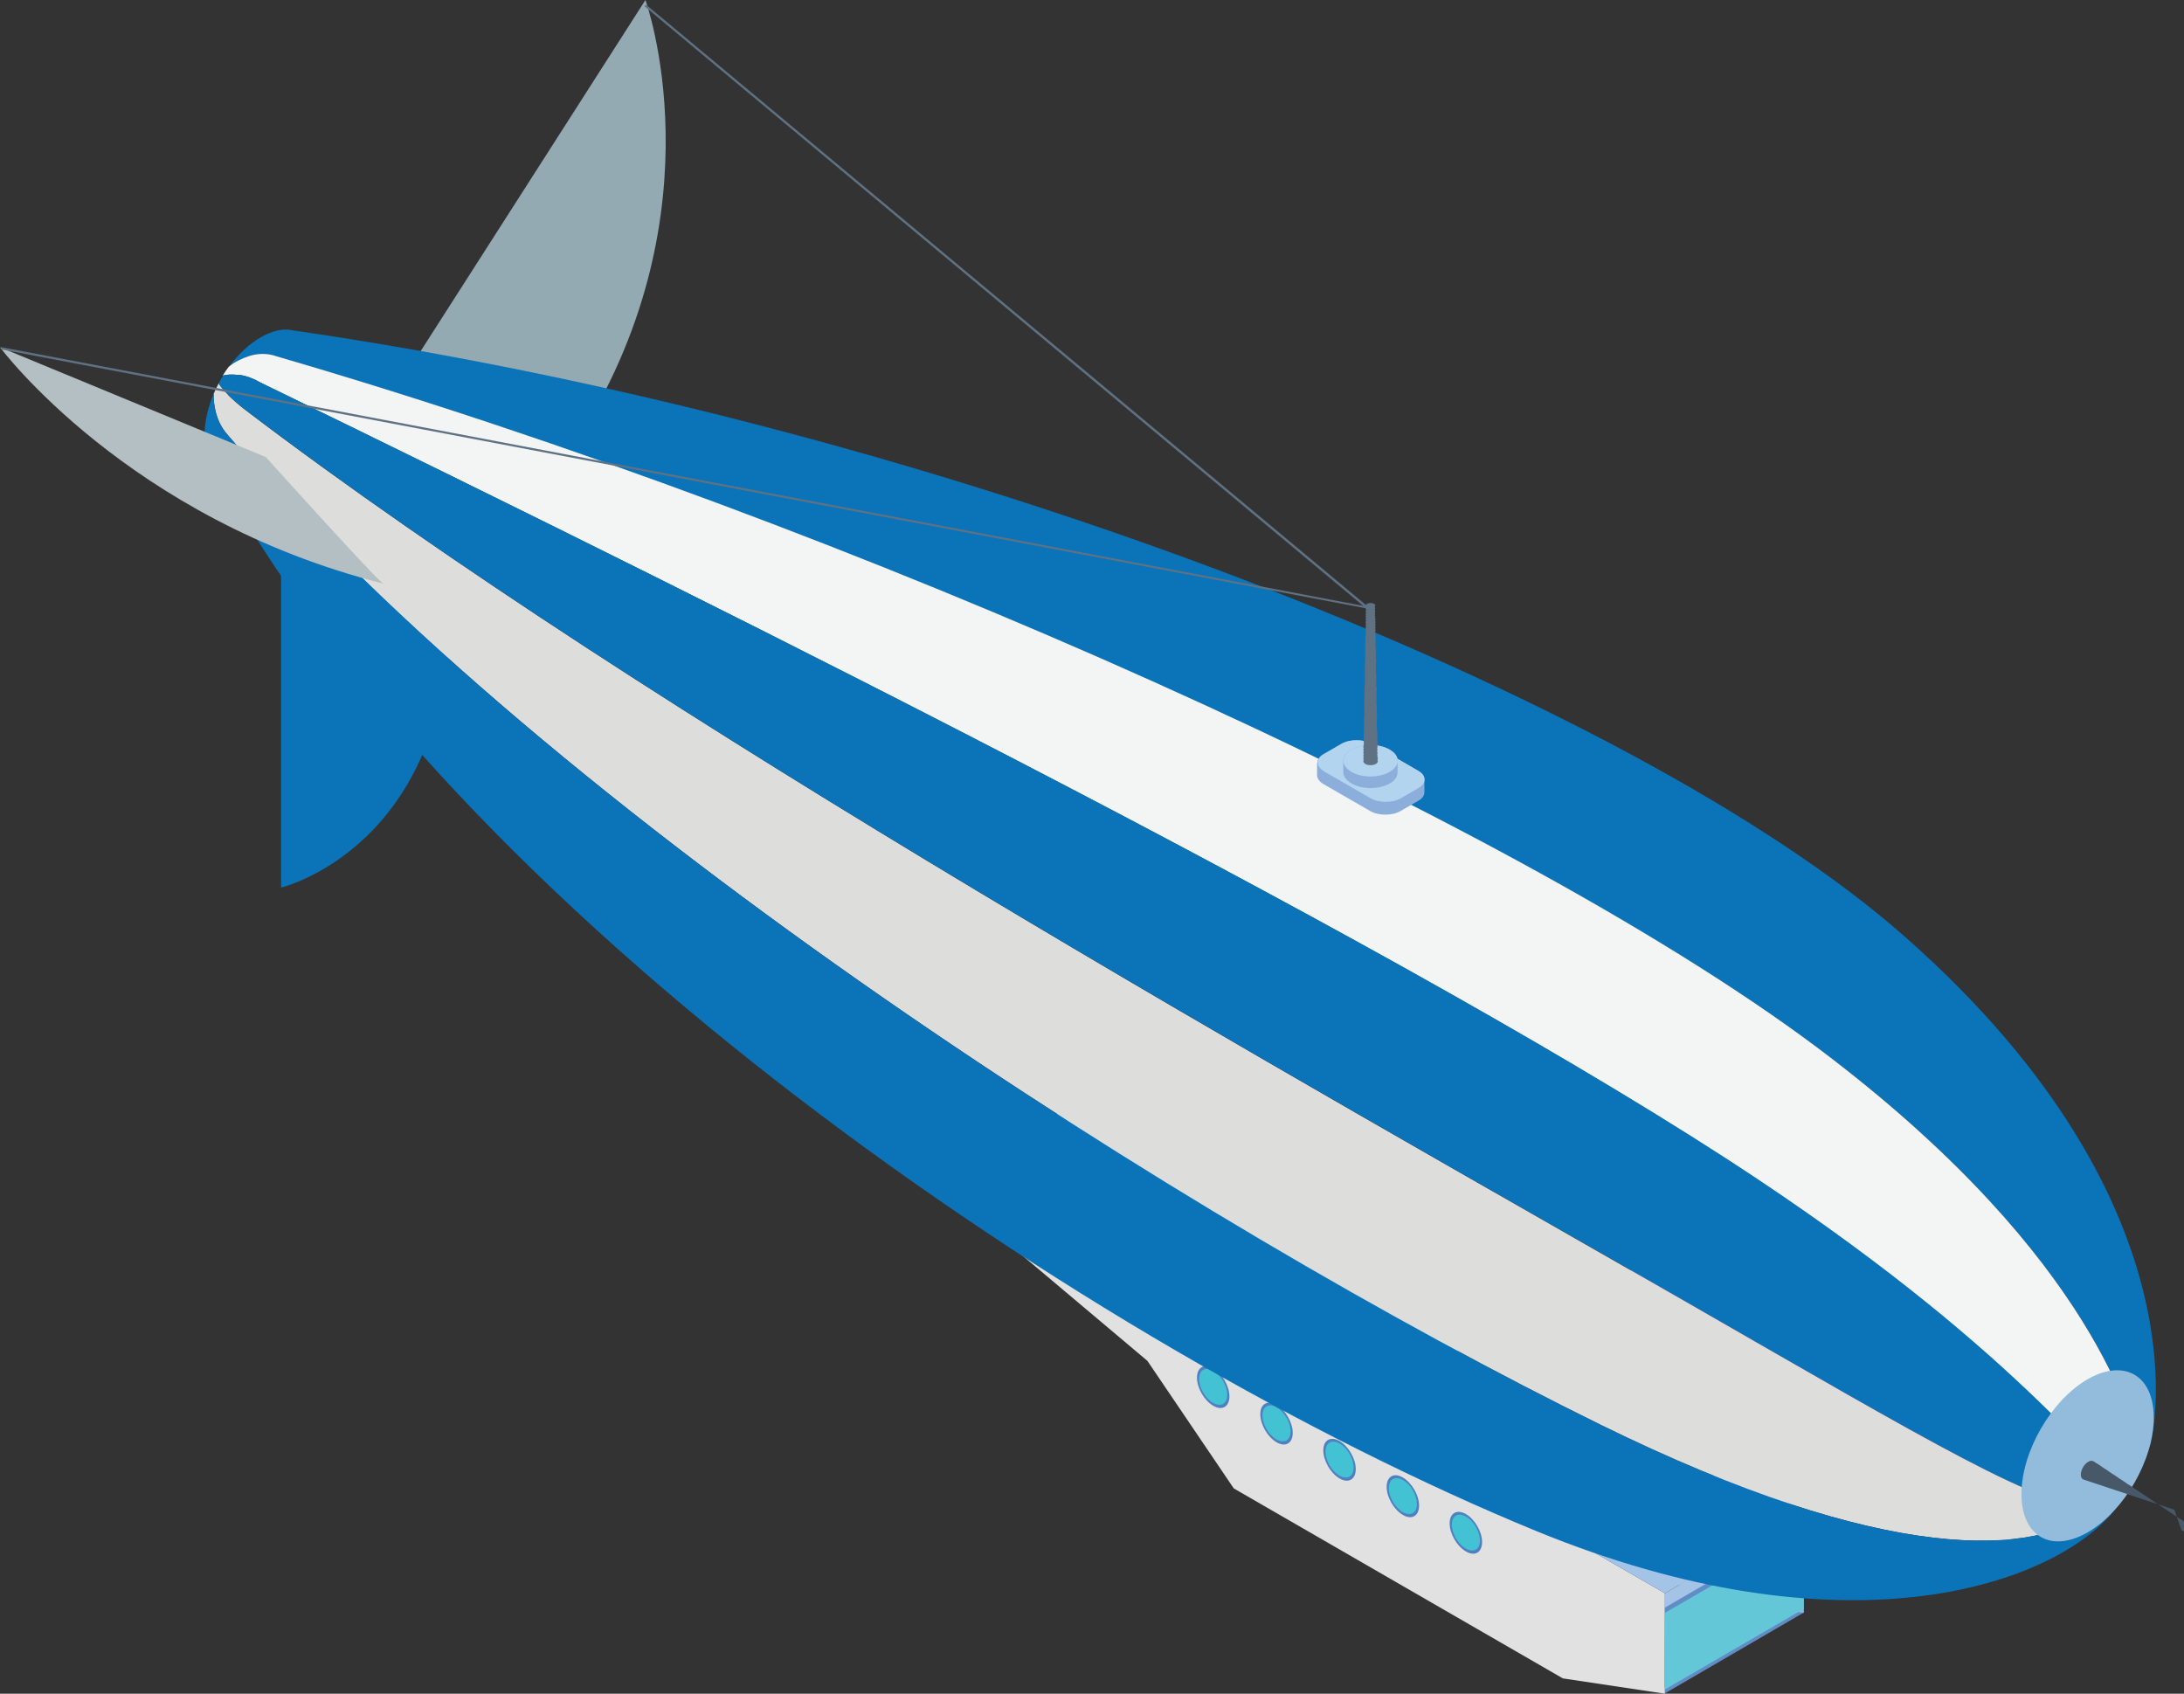 <?xml version="1.0" encoding="UTF-8"?><svg id="Layer_1" xmlns="http://www.w3.org/2000/svg" viewBox="0 0 70.01 54.29"><rect x="0" y="0" width="70.01" height="54.29" fill="#333333" stroke="none"/><defs><style>.cls-1{fill:#f3f4f4;}.cls-2{fill:#91b2dd;}.cls-3{fill:#64c7d8;}.cls-4{fill:#66411c;}.cls-5{fill:#93aab3;}.cls-6{fill:#8baedb;}.cls-7{fill:#b3bfc2;}.cls-8{fill:#b2d4ef;}.cls-9{fill:#a4c4e7;}.cls-10{fill:#dddddc;}.cls-11{fill:#e17f80;}.cls-12{fill:#e1e1e1;}.cls-13{fill:#42c2d2;}.cls-14{fill:#0b73b8;}.cls-15{fill:#93bbdc;}.cls-16{fill:#475969;}.cls-17{fill:#618dc6;}.cls-18{fill:#5e7283;}.cls-19{fill:#4f81c2;}</style></defs><polygon class="cls-17" points="57.83 49.23 53.37 51.82 53.37 54.28 57.82 51.69 57.83 49.23"/><polygon class="cls-2" points="41.23 41.03 44.01 45.12 54.56 51.21 57.82 51.7 57.82 48.48 34.78 35.18 35.66 36.33 41.23 41.03"/><path class="cls-13" d="M43.83,42.15c0,.31-.22,.43-.48,.28-.27-.15-.48-.53-.48-.84s.22-.43,.48-.28c.27,.16,.48,.53,.48,.84"/><path class="cls-19" d="M43.35,42.47c-.29-.17-.52-.57-.52-.9s.23-.47,.52-.3c.29,.17,.52,.57,.52,.9s-.23,.47-.52,.3m0-1.12c-.25-.14-.45-.03-.45,.26s.2,.63,.45,.77c.25,.14,.45,.03,.45-.26s-.2-.63-.45-.77"/><path class="cls-13" d="M45.86,43.31c0,.31-.22,.43-.48,.28-.27-.15-.48-.53-.48-.84s.22-.43,.48-.28c.27,.16,.48,.53,.48,.84"/><path class="cls-19" d="M45.37,43.64c-.29-.17-.52-.57-.52-.9s.23-.46,.52-.3c.29,.17,.52,.57,.52,.9s-.23,.47-.52,.3m0-1.12c-.25-.14-.45-.03-.45,.26s.2,.63,.45,.77c.25,.14,.45,.03,.45-.26s-.2-.63-.45-.77"/><path class="cls-13" d="M47.88,44.48c0,.31-.22,.43-.48,.28-.27-.15-.48-.53-.48-.84s.22-.43,.48-.28c.27,.16,.48,.53,.48,.84"/><path class="cls-19" d="M47.4,44.81c-.29-.17-.52-.57-.52-.9s.23-.47,.52-.3c.29,.17,.52,.57,.52,.9s-.23,.47-.52,.3m0-1.12c-.25-.14-.45-.03-.45,.26s.2,.63,.45,.77c.25,.14,.45,.03,.45-.26s-.2-.63-.45-.77"/><path class="cls-13" d="M49.91,45.65c0,.31-.22,.43-.48,.28-.27-.15-.48-.53-.48-.84s.22-.43,.48-.28c.27,.15,.48,.53,.48,.84"/><path class="cls-19" d="M49.42,45.97c-.29-.17-.52-.57-.52-.9s.23-.46,.52-.3c.29,.17,.52,.57,.52,.9s-.23,.47-.52,.3m0-1.12c-.25-.14-.45-.03-.45,.26s.2,.63,.45,.77c.25,.14,.45,.03,.45-.26s-.2-.63-.45-.77"/><path class="cls-13" d="M51.93,46.82c0,.31-.22,.43-.48,.28-.27-.15-.48-.53-.48-.84s.22-.43,.48-.28c.27,.15,.48,.53,.48,.84"/><path class="cls-19" d="M51.45,47.14c-.29-.17-.52-.57-.52-.9s.23-.46,.52-.3c.29,.17,.52,.57,.52,.9s-.23,.47-.52,.3m0-1.12c-.25-.14-.45-.03-.45,.26s.2,.63,.45,.77c.25,.14,.45,.03,.45-.26s-.2-.63-.45-.77"/><polygon class="cls-12" points="36.78 43.62 39.55 47.71 50.1 53.8 53.37 54.29 53.37 51.07 30.32 37.77 31.2 38.92 36.78 43.62"/><path class="cls-13" d="M39.38,44.73c0,.31-.22,.43-.48,.28-.27-.15-.48-.53-.48-.84s.22-.43,.48-.28c.27,.16,.48,.53,.48,.84"/><path class="cls-19" d="M38.89,45.06c-.29-.17-.52-.57-.52-.9s.23-.47,.52-.3c.29,.17,.52,.57,.52,.9s-.23,.47-.52,.3m0-1.12c-.25-.14-.45-.03-.45,.26s.2,.63,.45,.77c.25,.14,.45,.03,.45-.26s-.2-.63-.45-.77"/><path class="cls-13" d="M41.4,45.9c0,.31-.22,.43-.48,.28-.27-.15-.48-.53-.48-.84s.22-.43,.48-.28c.27,.16,.48,.53,.48,.84"/><path class="cls-19" d="M40.92,46.23c-.29-.17-.52-.57-.52-.9s.23-.46,.52-.3c.29,.17,.52,.57,.52,.9s-.23,.47-.52,.3m0-1.12c-.25-.14-.45-.03-.45,.26s.2,.63,.45,.77c.25,.14,.45,.03,.45-.26s-.2-.63-.45-.77"/><path class="cls-13" d="M43.42,47.07c0,.31-.22,.43-.48,.28-.27-.15-.48-.53-.48-.84s.22-.43,.48-.28c.27,.16,.48,.53,.48,.84"/><path class="cls-19" d="M42.94,47.39c-.29-.17-.52-.57-.52-.9s.23-.46,.52-.3c.29,.17,.52,.57,.52,.9s-.23,.47-.52,.3m0-1.12c-.25-.14-.45-.03-.45,.26s.2,.63,.45,.77c.25,.14,.45,.03,.45-.26s-.2-.63-.45-.77"/><path class="cls-13" d="M45.45,48.24c0,.31-.22,.43-.48,.28-.27-.15-.48-.53-.48-.84s.22-.43,.48-.28c.27,.15,.48,.53,.48,.84"/><path class="cls-19" d="M44.97,48.56c-.29-.17-.52-.57-.52-.9s.23-.47,.52-.3c.29,.17,.52,.57,.52,.9s-.23,.47-.52,.3m0-1.12c-.25-.14-.45-.03-.45,.26s.2,.63,.45,.77c.25,.14,.45,.03,.45-.26s-.2-.63-.45-.77"/><path class="cls-13" d="M47.47,49.41c0,.31-.22,.43-.48,.28-.27-.15-.48-.53-.48-.84s.22-.43,.48-.28c.27,.16,.48,.53,.48,.84"/><path class="cls-19" d="M46.99,49.73c-.29-.17-.52-.57-.52-.9s.23-.46,.52-.3c.29,.17,.52,.57,.52,.9s-.23,.47-.52,.3m0-1.12c-.25-.14-.45-.03-.45,.26s.2,.63,.45,.77c.25,.14,.45,.03,.45-.26s-.2-.63-.45-.77"/><polygon class="cls-9" points="57.82 48.48 53.37 51.07 53.37 51.82 57.84 49.32 57.82 48.48"/><polygon class="cls-17" points="57.83 48.94 53.37 51.53 53.36 54.08 57.82 51.49 57.83 48.94"/><polygon class="cls-3" points="57.83 49.11 53.37 51.7 53.36 54.16 57.82 51.57 57.83 49.11"/><polygon class="cls-9" points="34.78 35.18 30.32 37.77 53.37 51.07 57.82 48.48 34.78 35.18"/><path class="cls-14" d="M9.01,16.6v11.85s5.42-1.28,5.42-9.06l-5.42-2.79Z"/><path class="cls-5" d="M12.95,12.09L20.69,0s2.42,6.67-2.08,13.93c.14-.05-5.65-1.84-5.65-1.84"/><path class="cls-4" d="M46.73,43.52c0,4.72,3.31,6.63,7.4,4.27,4.09-2.36,7.4-8.1,7.4-12.82s-3.31-6.63-7.4-4.27c-4.09,2.36-7.4,8.1-7.4,12.82"/><polygon class="cls-11" points="67.93 44.56 64.34 49.53 49.27 43.74 57.63 35.33 67.93 44.56"/><path class="cls-14" d="M58.7,33.92c-9.72-7.46-31.53-17.16-49.83-22.49-.24-.09-.51-.11-.8-.04-.02,0-.05,.01-.07,.02-.23,.07-.47,.19-.66,.35,.29-.4,.64-.73,1.02-.95,.39-.22,.74-.29,1.03-.22,20.95,3.03,42.98,11.75,51.69,19.45,9.91,8.75,7.85,16.28,7.85,16.28l-.21,.36c-.4-1.13-1.56-6.27-10.03-12.77"/><path class="cls-1" d="M56.31,37.79C45.52,30.6,24,19.88,8.34,12.26c-.21-.12-.44-.21-.65-.24-.02,0-.04,0-.06,0-.19-.02-.36-.02-.49,.02,.06-.1,.12-.19,.19-.28,.19-.16,.42-.27,.66-.35,.02,0,.05-.01,.07-.02,.28-.07,.55-.06,.8,.03,18.3,5.32,40.11,15.02,49.83,22.49,8.47,6.5,9.62,11.64,10.03,12.77l-.48,.85c-.94-.11-3.07-3.84-11.93-9.74"/><path class="cls-10" d="M7.31,12.66c.14,.14,.31,.29,.5,.44,13.01,9.91,34.21,21.73,46.11,28.56,7.98,4.58,11.56,6.74,13.3,6.68-1.92,1.6-6.77,1.82-15.91-2.67C38.26,39.25,17.65,26.13,7.29,13.93c-.16-.18-.28-.4-.35-.64,0-.02-.01-.04-.02-.07-.05-.2-.08-.41-.07-.6,.05-.11,.1-.22,.16-.33,.05,.09,.15,.2,.27,.33,.01,.01,.02,.02,.04,.04"/><path class="cls-14" d="M6.85,12.62c-.01,.2,.02,.4,.07,.61,0,.02,.01,.04,.02,.06,.07,.24,.19,.46,.35,.64,10.36,12.2,30.96,25.32,44.02,31.74,9.13,4.49,13.99,4.27,15.91,2.67,.26,0,.47-.06,.66-.17l-.2,.36c-2.05,2.35-8.66,4.56-18.45,.54C34.97,43.21,14.48,29.26,6.77,14.77c-.13-.21-.21-.5-.21-.85,0-.42,.11-.87,.29-1.3"/><path class="cls-14" d="M67.56,48.01c-.1,.11-.21,.22-.33,.33-1.74,.06-5.32-2.1-13.3-6.68C42.02,34.82,20.82,23.01,7.82,13.1h0c-.19-.15-.36-.3-.5-.44-.01-.01-.02-.02-.04-.04-.12-.12-.22-.24-.27-.33,.04-.08,.09-.17,.14-.25,.12-.04,.3-.05,.49-.02,.02,0,.04,0,.06,0,.21,.03,.43,.11,.65,.24,15.66,7.62,37.18,18.34,47.97,25.52,8.86,5.9,10.99,9.63,11.93,9.74l-.36,.64c-.18,.1-.4,.16-.66,.17,.12-.1,.23-.21,.33-.33"/><path class="cls-15" d="M64.8,47.89c0,1.36,.95,1.9,2.12,1.23,1.17-.68,2.12-2.32,2.12-3.68s-.95-1.9-2.12-1.23c-1.17,.68-2.12,2.32-2.12,3.68"/><path class="cls-16" d="M69.7,48.39s-.02,0-.03-.01c-.01,0-.02,0-.03-.01-.01,0-.02,0-.03-.01-.01,0-.02,0-.03-.01-.01,0-.02,0-.03-.01-.01,0-.02,0-.03-.01-.01,0-.02,0-.03-.01-.01,0-.02,0-.03-.01-.01,0-.02,0-.03-.01-.01,0-.02,0-.03-.01-.01,0-.02,0-.03-.01-.01,0-.02,0-.03-.01-.01,0-.02,0-.03-.01-.01,0-.02,0-.03-.01-.01,0-.02,0-.03-.01-.01,0-.02,0-.03-.01-.01,0-.02,0-.03-.01-.01,0-.02,0-.03-.01-.01,0-.02,0-.03-.01-.01,0-.02,0-.03-.01-.01,0-.02,0-.03-.01-.01,0-.02,0-.03-.01-.01,0-.02,0-.03-.01-.01,0-.02,0-.03-.01-.01,0-.02,0-.03-.01-.01,0-.02,0-.03-.01-.01,0-.02,0-.03-.01-.01,0-.02,0-.03-.01-.01,0-.02,0-.03-.01-.01,0-.02,0-.03-.01-.01,0-.02,0-.03-.01-.01,0-.02,0-.03-.01-.01,0-.02,0-.03-.01-.01,0-.02,0-.03-.01-.01,0-.02,0-.03-.01-.01,0-.02,0-.03-.01,0,0-.02,0-.03-.01-.01,0-.02,0-.03-.01,0,0-.02,0-.03-.01-.01,0-.02,0-.03-.01-.01,0-.02,0-.03-.01-.01,0-.02,0-.03-.01-.01,0-.02,0-.03-.01,0,0-.02,0-.03-.01-.01,0-.02,0-.03-.01-.01,0-.02,0-.03-.01-.01,0-.02,0-.03-.01-.01,0-.02,0-.03-.01-.01,0-.02,0-.03-.01-.01,0-.02,0-.03-.01,0,0-.02,0-.03-.01-.01,0-.02,0-.03-.01,0,0-.02,0-.03-.01-.01,0-.02,0-.03-.01-.01,0-.02,0-.03-.01-.01,0-.02,0-.03-.01-.01,0-.02,0-.03-.01,0,0-.02,0-.03-.01-.01,0-.02,0-.03-.01,0,0-.02,0-.03-.01-.01,0-.02,0-.03-.01-.01,0-.02,0-.03-.01-.01,0-.02,0-.03-.01-.01,0-.02,0-.03-.01,0,0-.02,0-.03-.01-.01,0-.02,0-.03-.01,0,0-.02,0-.03-.01-.01,0-.02,0-.03-.01-.01,0-.02,0-.03-.01-.01,0-.02,0-.03-.01-.01,0-.02,0-.03-.01,0,0-.02,0-.03-.01-.01,0-.02,0-.03-.01,0,0-.02,0-.03-.01-.01,0-.02,0-.03-.01-.01,0-.02,0-.03-.01,0,0-.02,0-.03-.01-.01,0-.02,0-.03-.01,0,0-.02,0-.03-.01-.01,0-.02,0-.03-.01,0,0-.02,0-.03-.01-.01,0-.02,0-.03-.01-.01,0-.02,0-.03-.01,0,0-.02,0-.03-.01-.01,0-.02,0-.03-.01,0,0-.02,0-.03-.01-.01,0-.02,0-.03-.01-.01,0-.02,0-.03-.01-.01,0-.02,0-.03-.01-.01,0-.02,0-.03-.01,0,0-.02,0-.03-.01-.01,0-.02,0-.03-.01,0,0-.02,0-.03-.01-.01,0-.02,0-.03-.01,0,0-.02,0-.03-.01-.01,0-.02,0-.03-.01-.01,0-.02,0-.03-.01-.06-.02-.09-.07-.09-.16,0-.15,.11-.34,.24-.41,.07-.04,.14-.04,.19,0,0,0,.02,.01,.03,.02,0,0,.02,.01,.03,.02,0,0,.02,.01,.03,.02,0,0,.02,0,.03,.02,0,0,.02,0,.03,.02,.01,0,.02,0,.03,.02,.01,0,.02,0,.03,.02,0,0,.02,0,.03,.02,0,0,.02,.01,.03,.02,0,0,.02,.01,.03,.02,0,0,.02,.01,.03,.02,0,0,.02,.01,.03,.02,0,0,.02,0,.03,.02,.01,0,.02,0,.03,.02,.01,0,.02,0,.03,.02,0,0,.02,0,.03,.02,0,0,.02,.01,.03,.02,0,0,.02,.01,.03,.02,0,0,.02,.01,.03,.02,0,0,.02,.01,.03,.02,.01,0,.02,0,.03,.02,.01,0,.02,0,.03,.02,0,0,.02,0,.03,.02,0,0,.02,0,.03,.02,0,0,.02,0,.03,.02,0,0,.02,.01,.03,.02,0,0,.02,.01,.03,.02,0,0,.02,.01,.03,.02,.01,0,.02,0,.03,.02,.01,0,.02,0,.03,.02,.01,0,.02,0,.03,.02,0,0,.02,0,.03,.02,0,0,.02,0,.03,.02,0,0,.02,0,.03,.02,0,0,.02,.01,.03,.02,0,0,.02,.01,.03,.02,.01,0,.02,.01,.03,.02,.01,0,.02,0,.03,.02,.01,0,.02,0,.03,.02,0,0,.02,0,.03,.02,0,0,.02,0,.03,.02,0,0,.02,0,.03,.02,0,0,.02,0,.03,.02,.01,0,.02,.01,.03,.02,.01,0,.02,.01,.03,.02,.01,0,.02,0,.03,.02,.01,0,.02,0,.03,.02,0,0,.02,0,.03,.02,0,0,.02,0,.03,.02,0,0,.02,0,.03,.02,0,0,.02,0,.03,.02,.01,0,.02,.01,.03,.02,.01,0,.02,0,.03,.02,.01,0,.02,0,.03,.02,0,0,.02,0,.03,.02,0,0,.02,0,.03,.02,0,0,.02,0,.03,.02,.01,0,.02,0,.03,.02,.01,0,.02,0,.03,.02,.01,0,.02,0,.03,.02,0,0,.02,0,.03,.02,0,0,.02,0,.03,.02,0,0,.02,0,.03,.02,.01,0,.02,0,.03,.02,.01,0,.02,0,.03,.02,.01,0,.02,0,.03,.02,.01,0,.02,0,.03,.02,0,0,.02,0,.03,.02,0,0,.02,0,.03,.02,0,0,.02,0,.03,.02,.01,0,.02,0,.03,.02,.01,0,.02,0,.03,.02,.01,0,.02,0,.03,.02,.01,0,.02,0,.03,.02,0,0,.02,0,.03,.02,0,0,.02,0,.03,.02,0,0,.02,0,.03,.02,.01,0,.02,0,.03,.02,.01,0,.02,0,.03,.02,.01,0,.02,0,.03,.02,.01,0,.02,0,.03,.02,.01,0,.02,0,.03,.02,0,0,.02,0,.03,.02,0,0,.02,0,.03,.02,.01,0,.02,0,.03,.02,.01,0,.02,0,.03,.02,.01,0,.02,0,.03,.02,.01,0,.02,0,.03,.02,.01,0,.02,0,.03,.02,.01,0,.02,0,.03,.02,.01,0,.02,0,.03,.02,0,0,.02,0,.03,.02,.01,0,.02,0,.03,.02,.01,0,.02,0,.03,.02,.01,0,.02,0,.03,.02,.01,0,.02,0,.03,.02,.01,0,.02,0,.03,.02,.01,0,.02,0,.03,.02,.01,0,.02,0,.03,.02,.01,0,.02,0,.03,.02,.01,0,.02,0,.03,.02,.01,0,.02,0,.03,.02,.02,0,.04,.02,.04,.06,0,.05-.04,.12-.08,.15-.03,.02-.06,.01-.07,0-.01,0-.02,0-.03-.01-.01,0-.02,0-.03-.01-.01,0-.02,0-.03-.01-.01,0-.02,0-.03-.01-.01,0-.02,0-.03-.01"/><path class="cls-7" d="M8.52,14.65L0,11.13s4.09,5.51,12.3,7.58c0,.14-3.78-4.06-3.78-4.06"/><path class="cls-6" d="M42.23,24.45c0-.1,.06-.21,.2-.28l.57-.33c.26-.15,.7-.15,.96,0l1.5,.87c.14,.08,.2,.18,.2,.28h0v.02h0v.02h0v.02h0v.02h0v.02h0v.02h0v.02h0v.02h0v.02h0v.02h0v.02h0v.02h0v.02h0v.02h0v.02h0v.02h0v.02h0v.02h0v.02h0v.02c0,.1-.06,.21-.2,.28l-.57,.33c-.26,.15-.7,.15-.96,0l-1.51-.87c-.13-.08-.2-.18-.2-.28h0v-.02h0v-.02h0v-.02h0v-.02h0v-.02h0v-.02h0v-.02h0v-.02h0v-.02h0v-.02h0v-.02h0v-.02h0v-.02h0v-.02h0v-.02h0v-.02h0v-.02h0v-.02h0v-.02h0v-.02"/><path class="cls-8" d="M42.43,24.72l1.51,.87c.26,.15,.7,.15,.96,0l.57-.33c.26-.15,.26-.4,0-.55l-1.5-.87c-.26-.15-.7-.15-.96,0l-.57,.33c-.26,.15-.26,.4,0,.55"/><path class="cls-6" d="M43.06,24.39c0-.13,.08-.26,.26-.36,.34-.2,.89-.2,1.23,0,.17,.1,.26,.23,.25,.36h0v.02h0v.02h0v.02h0v.02h0v.02h0v.02h0v.02h0v.02h0v.02h0v.02h0v.02h0v.02h0v.02h0v.02h0v.02h0v.02h0v.02h0v.02h0c0,.14-.08,.27-.25,.36-.34,.2-.89,.2-1.23,0-.17-.1-.26-.23-.26-.36h0v-.02h0v-.02h0v-.02h0v-.02h0v-.02h0v-.02h0v-.02h0v-.02h0v-.02h0v-.02h0v-.02h0v-.02h0v-.02h0v-.02h0v-.02h0v-.02h0v-.02h0v-.02h0Z"/><path class="cls-8" d="M43.32,24.03c-.34,.2-.34,.51,0,.71,.34,.2,.89,.2,1.23,0,.34-.2,.34-.51,0-.71-.34-.2-.89-.2-1.23,0"/><path class="cls-18" d="M43.77,24.3c-.09,.05-.09,.14,0,.19,.09,.05,.24,.05,.33,0s.09-.14,0-.19c-.09-.05-.24-.05-.33,0"/><path class="cls-18" d="M43.77,24.21c-.09,.05-.09,.14,0,.19,.09,.05,.24,.05,.33,0,.09-.05,.09-.14,0-.19-.09-.05-.24-.05-.33,0"/><path class="cls-18" d="M43.77,24.12c-.09,.05-.09,.14,0,.19,.09,.05,.23,.05,.32,0,.09-.05,.09-.14,0-.19-.09-.05-.23-.05-.32,0"/><path class="cls-18" d="M43.77,24.03c-.09,.05-.09,.13,0,.19,.09,.05,.23,.05,.32,0s.09-.13,0-.19c-.09-.05-.23-.05-.32,0"/><path class="cls-18" d="M43.77,23.94c-.09,.05-.09,.13,0,.18,.09,.05,.23,.05,.32,0,.09-.05,.09-.13,0-.18-.09-.05-.23-.05-.32,0"/><path class="cls-18" d="M43.77,23.85c-.09,.05-.09,.13,0,.18,.09,.05,.23,.05,.32,0,.09-.05,.09-.13,0-.18-.09-.05-.23-.05-.32,0"/><path class="cls-18" d="M43.78,23.77c-.09,.05-.09,.13,0,.18,.09,.05,.23,.05,.32,0,.09-.05,.09-.13,0-.18-.09-.05-.23-.05-.32,0"/><path class="cls-18" d="M43.78,23.68c-.09,.05-.09,.13,0,.18,.09,.05,.23,.05,.31,0,.09-.05,.09-.13,0-.18-.09-.05-.23-.05-.31,0"/><path class="cls-18" d="M43.78,23.59c-.09,.05-.09,.13,0,.18,.09,.05,.23,.05,.31,0,.09-.05,.09-.13,0-.18-.09-.05-.23-.05-.31,0"/><path class="cls-18" d="M43.78,23.5c-.09,.05-.09,.13,0,.18,.09,.05,.23,.05,.31,0,.09-.05,.09-.13,0-.18-.08-.05-.22-.05-.31,0"/><path class="cls-18" d="M43.78,23.41c-.09,.05-.09,.13,0,.18,.09,.05,.22,.05,.31,0,.09-.05,.09-.13,0-.18-.08-.05-.22-.05-.31,0"/><path class="cls-18" d="M43.78,23.32c-.08,.05-.08,.13,0,.18,.08,.05,.22,.05,.31,0,.08-.05,.08-.13,0-.18-.08-.05-.22-.05-.31,0"/><path class="cls-18" d="M43.78,23.24c-.08,.05-.08,.13,0,.17,.08,.05,.22,.05,.3,0,.08-.05,.08-.13,0-.17-.08-.05-.22-.05-.3,0"/><path class="cls-18" d="M43.78,23.15c-.08,.05-.08,.13,0,.17,.08,.05,.22,.05,.3,0,.08-.05,.08-.13,0-.17-.08-.05-.22-.05-.3,0"/><path class="cls-18" d="M43.78,23.06c-.08,.05-.08,.12,0,.17,.08,.05,.22,.05,.3,0,.08-.05,.08-.12,0-.17-.08-.05-.22-.05-.3,0"/><path class="cls-18" d="M43.78,22.97c-.08,.05-.08,.12,0,.17,.08,.05,.22,.05,.3,0,.08-.05,.08-.12,0-.17-.08-.05-.22-.05-.3,0"/><path class="cls-18" d="M43.79,22.88c-.08,.05-.08,.12,0,.17,.08,.05,.21,.05,.3,0,.08-.05,.08-.12,0-.17-.08-.05-.22-.05-.3,0"/><path class="cls-18" d="M43.79,22.79c-.08,.05-.08,.12,0,.17,.08,.05,.21,.05,.29,0,.08-.05,.08-.12,0-.17-.08-.05-.21-.05-.29,0"/><path class="cls-18" d="M43.79,22.71c-.08,.05-.08,.12,0,.17,.08,.05,.21,.05,.29,0,.08-.05,.08-.12,0-.17-.08-.05-.21-.05-.29,0"/><path class="cls-18" d="M43.79,22.62c-.08,.05-.08,.12,0,.17,.08,.05,.21,.05,.29,0,.08-.05,.08-.12,0-.17-.08-.05-.21-.05-.29,0"/><path class="cls-18" d="M43.79,22.53c-.08,.05-.08,.12,0,.17,.08,.05,.21,.05,.29,0,.08-.05,.08-.12,0-.17-.08-.05-.21-.05-.29,0"/><path class="cls-18" d="M43.79,22.44c-.08,.05-.08,.12,0,.17,.08,.05,.21,.05,.28,0,.08-.05,.08-.12,0-.17-.08-.05-.21-.05-.28,0"/><path class="cls-18" d="M43.79,22.35c-.08,.05-.08,.12,0,.16,.08,.05,.21,.05,.28,0,.08-.05,.08-.12,0-.16-.08-.05-.21-.05-.28,0"/><path class="cls-18" d="M43.79,22.26c-.08,.05-.08,.12,0,.16,.08,.05,.2,.05,.28,0,.08-.04,.08-.12,0-.16-.08-.05-.2-.05-.28,0"/><path class="cls-18" d="M43.79,22.18c-.08,.05-.08,.12,0,.16,.08,.04,.2,.04,.28,0,.08-.05,.08-.12,0-.16-.08-.05-.2-.05-.28,0"/><path class="cls-18" d="M43.79,22.09c-.08,.04-.08,.12,0,.16,.08,.04,.2,.04,.28,0,.08-.04,.08-.12,0-.16-.08-.04-.2-.04-.28,0"/><path class="cls-18" d="M43.8,22c-.08,.04-.08,.11,0,.16,.08,.04,.2,.04,.28,0s.08-.11,0-.16c-.08-.04-.2-.04-.28,0"/><path class="cls-18" d="M43.8,21.91c-.08,.04-.08,.11,0,.16,.08,.04,.2,.04,.27,0,.07-.04,.07-.11,0-.16-.08-.04-.2-.04-.27,0"/><path class="cls-18" d="M43.8,21.82c-.07,.04-.07,.11,0,.16,.07,.04,.2,.04,.27,0,.07-.04,.07-.11,0-.16-.08-.04-.2-.04-.27,0"/><path class="cls-18" d="M43.8,21.73c-.07,.04-.07,.11,0,.16,.07,.04,.19,.04,.27,0,.07-.04,.07-.11,0-.16-.07-.04-.19-.04-.27,0"/><path class="cls-18" d="M43.8,21.65c-.07,.04-.07,.11,0,.15,.07,.04,.19,.04,.27,0,.07-.04,.07-.11,0-.15-.07-.04-.19-.04-.27,0"/><path class="cls-18" d="M43.8,21.56c-.07,.04-.07,.11,0,.15,.07,.04,.19,.04,.27,0,.07-.04,.07-.11,0-.15-.07-.04-.19-.04-.27,0"/><path class="cls-18" d="M43.8,21.47c-.07,.04-.07,.11,0,.15,.07,.04,.19,.04,.26,0,.07-.04,.07-.11,0-.15-.07-.04-.19-.04-.26,0"/><path class="cls-18" d="M43.8,21.38c-.07,.04-.07,.11,0,.15,.07,.04,.19,.04,.26,0,.07-.04,.07-.11,0-.15-.07-.04-.19-.04-.26,0"/><path class="cls-18" d="M43.8,21.29c-.07,.04-.07,.11,0,.15,.07,.04,.19,.04,.26,0,.07-.04,.07-.11,0-.15-.07-.04-.19-.04-.26,0"/><path class="cls-18" d="M43.8,21.2c-.07,.04-.07,.11,0,.15,.07,.04,.19,.04,.26,0,.07-.04,.07-.11,0-.15-.07-.04-.19-.04-.26,0"/><path class="cls-18" d="M43.81,21.12c-.07,.04-.07,.11,0,.15,.07,.04,.18,.04,.26,0,.07-.04,.07-.11,0-.15-.07-.04-.18-.04-.26,0"/><path class="cls-18" d="M43.81,21.03c-.07,.04-.07,.11,0,.15,.07,.04,.18,.04,.25,0,.07-.04,.07-.11,0-.15-.07-.04-.18-.04-.25,0"/><path class="cls-18" d="M43.81,20.94c-.07,.04-.07,.11,0,.15,.07,.04,.18,.04,.25,0,.07-.04,.07-.11,0-.15-.07-.04-.18-.04-.25,0"/><path class="cls-18" d="M43.81,20.85c-.07,.04-.07,.1,0,.14,.07,.04,.18,.04,.25,0,.07-.04,.07-.1,0-.14-.07-.04-.18-.04-.25,0"/><path class="cls-18" d="M43.81,20.76c-.07,.04-.07,.1,0,.14,.07,.04,.18,.04,.25,0,.07-.04,.07-.1,0-.14-.07-.04-.18-.04-.25,0"/><path class="cls-18" d="M43.81,20.67c-.07,.04-.07,.1,0,.14,.07,.04,.18,.04,.24,0s.07-.1,0-.14c-.07-.04-.18-.04-.24,0"/><path class="cls-18" d="M43.81,20.59c-.07,.04-.07,.1,0,.14,.07,.04,.18,.04,.24,0,.07-.04,.07-.1,0-.14-.07-.04-.18-.04-.24,0"/><path class="cls-18" d="M43.81,20.5c-.07,.04-.07,.1,0,.14,.07,.04,.17,.04,.24,0,.07-.04,.07-.1,0-.14-.07-.04-.17-.04-.24,0"/><path class="cls-18" d="M43.81,20.41c-.07,.04-.07,.1,0,.14,.07,.04,.17,.04,.24,0,.06-.04,.06-.1,0-.14-.07-.04-.17-.04-.24,0"/><path class="cls-18" d="M43.81,20.32c-.06,.04-.06,.1,0,.14,.06,.04,.17,.04,.24,0,.07-.04,.07-.1,0-.14-.06-.04-.17-.04-.24,0"/><path class="cls-18" d="M43.82,20.23c-.06,.04-.06,.1,0,.14,.06,.04,.17,.04,.23,0,.06-.04,.06-.1,0-.14-.06-.04-.17-.04-.23,0"/><path class="cls-18" d="M43.82,20.14c-.06,.04-.06,.1,0,.13,.06,.04,.17,.04,.23,0,.06-.04,.06-.1,0-.13-.06-.04-.17-.04-.23,0"/><path class="cls-18" d="M43.82,20.06c-.06,.04-.06,.1,0,.13,.06,.04,.17,.04,.23,0,.06-.04,.06-.1,0-.13-.06-.04-.17-.04-.23,0"/><path class="cls-18" d="M43.82,19.97c-.06,.04-.06,.1,0,.13,.06,.04,.17,.04,.23,0,.06-.04,.06-.1,0-.13-.06-.04-.17-.04-.23,0"/><path class="cls-18" d="M43.82,19.88c-.06,.04-.06,.1,0,.13,.06,.04,.16,.04,.23,0,.06-.04,.06-.1,0-.13-.06-.04-.16-.04-.23,0"/><path class="cls-18" d="M43.82,19.79c-.06,.04-.06,.09,0,.13,.06,.04,.16,.04,.23,0,.06-.04,.06-.09,0-.13-.06-.04-.16-.04-.23,0"/><path class="cls-18" d="M43.82,19.7c-.06,.04-.06,.09,0,.13,.06,.04,.16,.04,.22,0,.06-.04,.06-.09,0-.13-.06-.04-.16-.04-.22,0"/><path class="cls-18" d="M43.82,19.62c-.06,.04-.06,.09,0,.13,.06,.03,.16,.03,.22,0,.06-.04,.06-.09,0-.13-.06-.04-.16-.04-.22,0"/><path class="cls-18" d="M43.82,19.53c-.06,.04-.06,.09,0,.13,.06,.03,.16,.03,.22,0,.06-.04,.06-.09,0-.13-.06-.04-.16-.04-.22,0"/><path class="cls-18" d="M43.82,19.44c-.06,.03-.06,.09,0,.12,.06,.03,.16,.03,.22,0,.06-.03,.06-.09,0-.12-.06-.03-.16-.03-.22,0"/><path class="cls-18" d="M43.83,19.35c-.06,.03-.06,.09,0,.12,.06,.04,.16,.04,.21,0,.06-.03,.06-.09,0-.12-.06-.03-.15-.03-.21,0"/><polygon class="cls-18" points="43.95 19.53 20.71 .15 20.66 .2 43.7 19.42 .05 11.13 .04 11.2 43.95 19.53"/></svg>